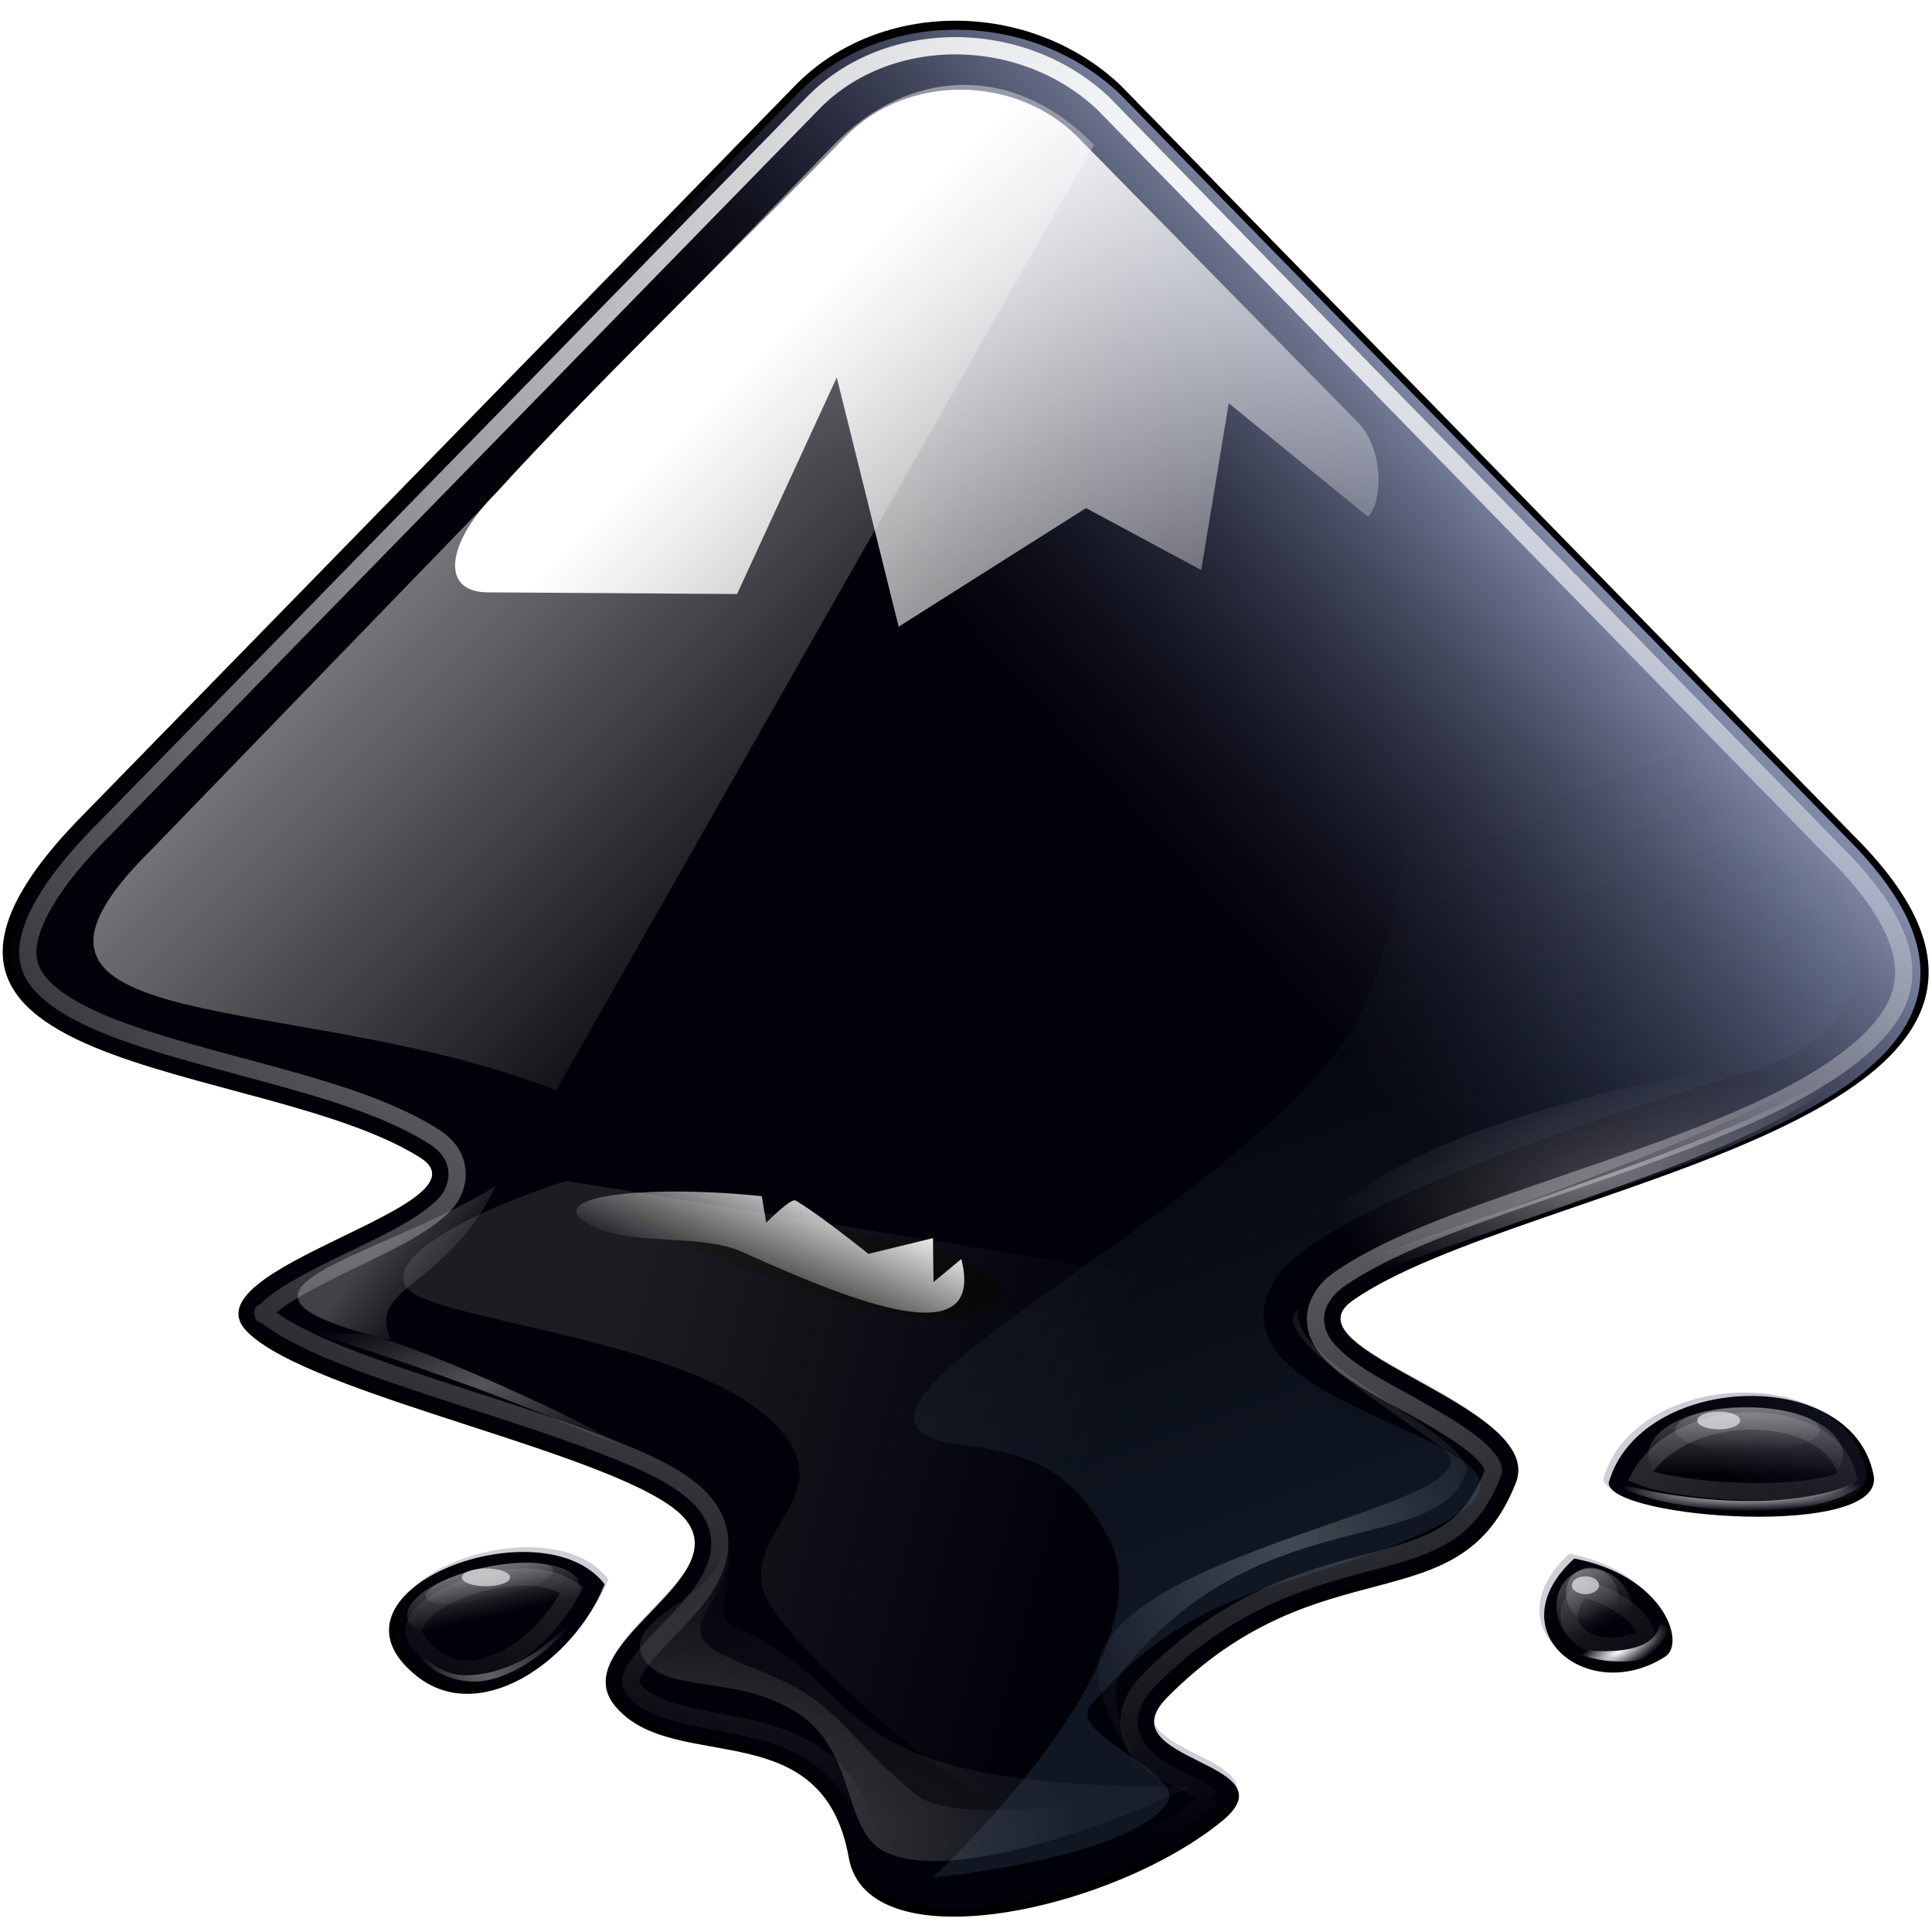 <svg xmlns="http://www.w3.org/2000/svg" xmlns:xlink="http://www.w3.org/1999/xlink" id="svg2" width="128" height="128" version="1.0"><defs id="defs4"><linearGradient xlink:href="#linearGradient5785" id="linearGradient9175" x1="82.119" x2="60" y1="20" y2="40" gradientUnits="userSpaceOnUse"/><linearGradient id="linearGradient5785" gradientUnits="userSpaceOnUse"><stop id="stop5787" offset="0" style="stop-color:#c0cdf9;stop-opacity:1"/><stop id="stop5789" offset="1" style="stop-color:#07092d;stop-opacity:.288"/></linearGradient><linearGradient xlink:href="#WhiteTransparent-4" id="shinySpecular-4" x1="33" x2="58" y1="35" y2="60" gradientTransform="translate(-.39 -.383)scale(1.009)" gradientUnits="userSpaceOnUse"/><linearGradient id="WhiteTransparent-4" gradientUnits="userSpaceOnUse"><stop id="stop7606-4" offset="0" style="stop-color:white;stop-opacity:1"/><stop id="stop7608-7" offset="1" style="stop-color:white;stop-opacity:0"/></linearGradient><linearGradient xlink:href="#WhiteTransparent-4" id="IcecapTip-6" x1="60" x2="90" y1="20" y2="50" gradientUnits="userSpaceOnUse"/><linearGradient id="linearGradient8568"><stop id="stop8570" offset="0" style="stop-color:#fff;stop-opacity:1"/><stop id="stop8572" offset="1" style="stop-color:#fff;stop-opacity:0"/></linearGradient><linearGradient id="linearGradient8738"><stop id="stop8740" offset="0" style="stop-color:#fff;stop-opacity:1"/><stop id="stop8742" offset="1" style="stop-color:#fff;stop-opacity:0"/></linearGradient><linearGradient xlink:href="#linearGradient8866" id="linearGradient8912" x1="231.625" x2="231.75" y1="195.188" y2="201.5" gradientUnits="userSpaceOnUse"/><linearGradient id="linearGradient8866"><stop id="stop8868" offset="0" style="stop-color:#fff;stop-opacity:1"/><stop id="stop8870" offset="1" style="stop-color:#fff;stop-opacity:0"/></linearGradient><linearGradient xlink:href="#linearGradient8866" id="linearGradient8910" x1="231.376" x2="231.376" y1="195.621" y2="200.071" gradientUnits="userSpaceOnUse"/><linearGradient id="linearGradient8916"><stop id="stop8918" offset="0" style="stop-color:#fff;stop-opacity:1"/><stop id="stop8920" offset="1" style="stop-color:#fff;stop-opacity:0"/></linearGradient><linearGradient xlink:href="#linearGradient8866" id="linearGradient8990" x1="231.625" x2="231.75" y1="195.188" y2="201.5" gradientUnits="userSpaceOnUse"/><linearGradient xlink:href="#linearGradient8866" id="linearGradient8992" x1="231.376" x2="231.376" y1="195.621" y2="200.071" gradientUnits="userSpaceOnUse"/><linearGradient id="linearGradient8998"><stop id="stop9000" offset="0" style="stop-color:#fff;stop-opacity:.33"/><stop id="stop9002" offset="1" style="stop-color:#fff;stop-opacity:0"/></linearGradient><linearGradient xlink:href="#linearGradient8866" id="linearGradient9023" x1="231.625" x2="231.75" y1="195.188" y2="201.5" gradientUnits="userSpaceOnUse"/><linearGradient xlink:href="#linearGradient8866" id="linearGradient9025" x1="231.376" x2="231.376" y1="195.621" y2="200.071" gradientUnits="userSpaceOnUse"/><linearGradient id="linearGradient9040"><stop id="stop9042" offset="0" style="stop-color:#fff;stop-opacity:1"/><stop id="stop9044" offset="1" style="stop-color:#fff;stop-opacity:0"/></linearGradient><linearGradient id="linearGradient9286"><stop id="stop9288" offset="0" style="stop-color:#fff;stop-opacity:1"/><stop id="stop9290" offset="1" style="stop-color:#fff;stop-opacity:0"/></linearGradient><linearGradient xlink:href="#linearGradient5899-3" id="linearGradient5905" x1="95.5" x2="153.5" y1="208.164" y2="223.5" gradientUnits="userSpaceOnUse"/><linearGradient id="linearGradient5899-3"><stop id="stop5901-1" offset="0" style="stop-color:#fff;stop-opacity:1"/><stop id="stop5903-7" offset="1" style="stop-color:#fff;stop-opacity:0"/></linearGradient><linearGradient xlink:href="#linearGradient5793-6" id="linearGradient5801" x1="57.225" x2="53.632" y1="76.246" y2="84.48" gradientTransform="translate(5.177 9.23)scale(.885)" gradientUnits="userSpaceOnUse"/><linearGradient id="linearGradient5793-6"><stop id="stop5795-2" offset="0" style="stop-color:#eeeeec;stop-opacity:1"/><stop id="stop5797-1" offset="1" style="stop-color:#eeeeec;stop-opacity:0"/></linearGradient><linearGradient id="linearGradient5805"><stop id="stop5807" offset="0" style="stop-color:#fff;stop-opacity:1"/><stop id="stop5809" offset="1" style="stop-color:#fff;stop-opacity:0"/></linearGradient><linearGradient xlink:href="#WhiteTransparent-4" id="linearGradient5822" x1="73.712" x2="82.754" y1="180.476" y2="187.66" gradientTransform="translate(-6 -9.723)scale(.493)" gradientUnits="userSpaceOnUse"/><linearGradient id="linearGradient10981-3"><stop id="stop10983-2" offset="0" style="stop-color:#729fcf;stop-opacity:1"/><stop id="stop10985-3" offset="1" style="stop-color:#729fcf;stop-opacity:0"/></linearGradient><linearGradient xlink:href="#linearGradient10981-3" id="linearGradient1030" x1="180.813" x2="153.701" y1="217.5" y2="144.5" gradientTransform="translate(-130.166 -83.353)" gradientUnits="userSpaceOnUse"/><radialGradient xlink:href="#linearGradient8568" id="radialGradient9177" cx="116.31" cy="250.897" r="30.6" fx="116.31" fy="250.897" gradientTransform="matrix(1.57 0 0 1.051 -75.5 -22.096)" gradientUnits="userSpaceOnUse"/><radialGradient xlink:href="#linearGradient8568" id="radialGradient8574" cx="132.444" cy="251.994" r="30.6" fx="132.444" fy="251.994" gradientTransform="matrix(2.003 0 0 1.341 -132.875 -95.166)" gradientUnits="userSpaceOnUse"/><radialGradient xlink:href="#linearGradient8738" id="radialGradient8744" cx="210.25" cy="168.5" r="34.25" fx="210.25" fy="168.5" gradientTransform="matrix(1 0 0 .423 0 97.164)" gradientUnits="userSpaceOnUse"/><radialGradient xlink:href="#linearGradient8738" id="radialGradient8768" cx="217.5" cy="182.082" r="34.25" fx="217.5" fy="182.082" gradientTransform="matrix(1 0 0 .423 0 97.164)" gradientUnits="userSpaceOnUse"/><radialGradient xlink:href="#linearGradient8916" id="radialGradient8922" cx="228.219" cy="204.832" r="14.094" fx="228.219" fy="204.832" gradientTransform="matrix(1 0 0 .148 0 174.57)" gradientUnits="userSpaceOnUse"/><radialGradient xlink:href="#linearGradient8916" id="radialGradient8994" cx="228.219" cy="204.832" r="14.094" fx="228.219" fy="204.832" gradientTransform="matrix(1 0 0 .148 0 174.57)" gradientUnits="userSpaceOnUse"/><radialGradient xlink:href="#linearGradient8998" id="radialGradient9004" cx="89.875" cy="187.869" r="22.75" fx="89.875" fy="187.869" gradientTransform="matrix(1 0 0 .407 0 115.76)" gradientUnits="userSpaceOnUse"/><radialGradient xlink:href="#linearGradient9040" id="radialGradient9046" cx="90.281" cy="230.836" r="10.469" fx="90.281" fy="230.836" gradientTransform="matrix(1.185 -.328 .123 .443 -45.068 152.922)" gradientUnits="userSpaceOnUse"/><radialGradient xlink:href="#linearGradient9286" id="radialGradient11553" cx="68.4" cy="21.226" r="54.783" fx="68.4" fy="21.226" gradientTransform="matrix(1.722 0 0 1.695 -49.395 -14.078)" gradientUnits="userSpaceOnUse"/><radialGradient xlink:href="#linearGradient5805" id="radialGradient5811" cx="181.227" cy="214.551" r="22.466" fx="181.227" fy="214.551" gradientTransform="matrix(1.352 0 0 1.718 -63.706 -153.956)" gradientUnits="userSpaceOnUse"/><filter id="filter8490" width="1.104" height="1.105" x="-.052" y="-.053" color-interpolation-filters="sRGB"><feGaussianBlur id="feGaussianBlur8492" stdDeviation="2.416"/></filter><filter id="filter8732" width="1.156" height="1.228" x="-.078" y="-.114" color-interpolation-filters="sRGB"><feGaussianBlur id="feGaussianBlur8734" stdDeviation="1.958"/></filter><filter id="filter8764" width="1.149" height="1.351" x="-.074" y="-.175" color-interpolation-filters="sRGB"><feGaussianBlur id="feGaussianBlur8766" stdDeviation="2.12"/></filter><filter id="filter8906" width="1.192" height="1.634" x="-.096" y="-.317" color-interpolation-filters="sRGB"><feGaussianBlur id="feGaussianBlur8908" stdDeviation=".565"/></filter><filter id="filter8980" width="1.155" height="1.946" x="-.078" y="-.473" color-interpolation-filters="sRGB"><feGaussianBlur id="feGaussianBlur8982" stdDeviation=".821"/></filter><filter id="filter9068" width="1.152" height="1.331" x="-.076" y="-.166" color-interpolation-filters="sRGB"><feGaussianBlur id="feGaussianBlur9070" stdDeviation=".665"/></filter><filter id="filter9298" width="1.024" height="1.024" x="-.012" y="-.012" color-interpolation-filters="sRGB"><feGaussianBlur id="feGaussianBlur9300" stdDeviation=".326"/></filter><filter id="filter5983-5" width="1.165" height="1.245" x="-.083" y="-.122" color-interpolation-filters="sRGB"><feGaussianBlur id="feGaussianBlur5985-9" stdDeviation="3.687"/></filter><filter id="filter5845" width="1.136" height="1.107" x="-.068" y="-.053" color-interpolation-filters="sRGB"><feGaussianBlur id="feGaussianBlur5847" stdDeviation="1.241"/></filter><filter id="filter10997-7" width="1.119" height="1.081" x="-.059" y="-.04" color-interpolation-filters="sRGB"><feGaussianBlur id="feGaussianBlur10999-0" stdDeviation="2.77"/></filter><clipPath id="clipoutline1" clipPathUnits="userSpaceOnUse"><path id="outline1" d="M54.1 12.5 12.9 54.7C-2.7 70.3 23 69 32.3 74.9c4.3 2.8-13.8 6.4-10.1 10.1 3.6 3.7 21.7 7.1 25.3 10.7 3.6 3.7-7.3 7.6-3.7 11.3 3.5 3.7 11.9.2 13.4 8.6 1.1 6.2 15.4 3.1 21.8-2.2 4-3.4-6.9-3.4-3.3-7.1 9-9.1 17-4.1 20.3-12.5 1.8-4.5-13.6-7.7-9.5-10.6 9.8-6.9 45.8-10.4 29.2-27L73 12.5c-5.3-5-14-5-18.9 0m-9.9 64.7c.9 0 30.8 4 19.3 7.1-4.4 1.2-24.6-7.1-19.3-7.1m57.2 16.6c0 2.1 16.3 3.3 15.4-.5-1.3-6.4-13.6-5.9-15.4.5m-69.5 11.1c3.7 3.2 9.3-.7 11.1-5.2-3.6-4.7-16.9.3-11.1 5.2m67.5-6.7c-4.6 4.2.8 8.6 5.3 5.7 1.2-.8-.1-4.7-5.3-5.7"/></clipPath><clipPath id="clipPath9086" clipPathUnits="userSpaceOnUse"><use xlink:href="#outline1" id="use9088" width="400" height="300" x="0" y="0" class="low-specularity" style="fill:#fff;fill-opacity:1"/></clipPath></defs><style id="style26" type="text/css">.low-specularity{opacity:.25}</style><g id="g9139" style="display:inline;enable-background:new" transform="matrix(1.139 0 0 1.139 -8.916 -8.594)"><path id="use7631" d="M54.1 12.5 12.9 54.7C-2.7 70.3 23 69 32.3 74.9c4.3 2.8-13.8 6.4-10.1 10.1 3.6 3.7 21.7 7.1 25.3 10.7 3.6 3.7-7.3 7.6-3.7 11.3 3.5 3.7 11.9.2 13.4 8.6 1.1 6.2 15.4 3.1 21.8-2.2 4-3.4-6.9-3.4-3.3-7.1 9-9.1 17-4.1 20.3-12.5 1.8-4.5-13.6-7.7-9.5-10.6 9.8-6.9 45.8-10.4 29.2-27L73 12.5c-5.3-5-14-5-18.9 0m47.3 81.3c0 2.1 16.3 3.3 15.4-.5-1.3-6.4-13.6-5.9-15.4.5m-69.5 11.1c3.7 3.2 9.3-.7 11.1-5.2-3.6-4.7-16.9.3-11.1 5.2m67.5-6.7c-4.6 4.2.8 8.6 5.3 5.7 1.2-.8-.1-4.7-5.3-5.7" style="fill:#000;fill-opacity:1"/><path id="use7639" d="M54.1 12.5 12.9 54.7C-2.7 70.3 23 69 32.3 74.9c4.3 2.8-13.8 6.4-10.1 10.1 3.6 3.7 21.7 7.1 25.3 10.7 3.6 3.7-7.3 7.6-3.7 11.3 3.5 3.7 11.9.2 13.4 8.6 1.1 6.2 15.4 3.1 21.8-2.2 4-3.4-6.9-3.4-3.3-7.1 9-9.1 17-4.1 20.3-12.5 1.8-4.5-13.6-7.7-9.5-10.6 9.8-6.9 45.8-10.4 29.2-27L73 12.5c-5.3-5-14-5-18.9 0m47.3 81.3c0 2.1 16.3 3.3 15.4-.5-1.3-6.4-13.6-5.9-15.4.5m-69.5 11.1c3.7 3.2 9.3-.7 11.1-5.2-3.6-4.7-16.9.3-11.1 5.2m67.5-6.7c-4.6 4.2.8 8.6 5.3 5.7 1.2-.8-.1-4.7-5.3-5.7" style="fill:none"/><use xlink:href="#outline1" id="use7641" width="400" height="300" x="0" y="0" class="low-specularity" clip-path="url(#clipPath9086)" style="opacity:.67;fill:url(#linearGradient9175);filter:url(#filter8490)" transform="translate(.605 .604)scale(.991)"/><path id="path7643" d="M16.565 57.04c-11.202 11.1 8.477 7.972 23.615 13.926l31.285-55c-4.743-4.844-10.798-4.44-15.138 0z" style="opacity:.505;fill:url(#shinySpecular-4);stroke:none"/><path id="icecap-7" d="m70.5 15.5 16.3 16.6c1.5 1.5 1.5 4.6.6 5.5L79.3 31l-1.6 9.7-6.7-3.6L60.1 44l-3.6-14.5-5.8 12.6-14.5-.1c-2.8 0-2.4-2.9.5-5.8 5.7-6.3 16.8-17 20.3-20.7 3.6-3.7 9.9-3.6 13.5 0" style="opacity:1;fill:url(#IcecapTip-6)"/><path id="path8566" d="M113 203.5s3.34 5.1 3 7.5c-.668 4.709-10.81 7.058-8.562 11.25 2.22 4.141 10.22 1.794 16.937 6.125 6.688 4.313 4.89 13.102 9.75 15.313 9.48 4.312 34.375-7.438 33.125-7.188s-24.57 5.095-29.82.845c-5.986-4.845-7.702-8.23-12.118-11.095-4.137-2.685-9.95-3.78-11.302-5.979-1.353-2.198 2.71-5.034 2.99-9.271.169-2.544-4-7.5-4-7.5" style="opacity:.217;fill:url(#radialGradient9177);fill-opacity:1;fill-rule:evenodd;stroke:none" transform="translate(-11.722 -13.864)scale(.53)"/><path id="path8718" d="M113 203.5s3.34 5.1 3 7.5c-.668 4.709-10.81 7.058-8.562 11.25 2.22 4.141 10.22 1.794 16.937 6.125 6.688 4.313 4.89 13.102 9.75 15.313 9.48 4.312 34.375-7.438 33.125-7.188-41.34.157-33.625-10.495-49.562-17.5-2.304-1.012-.969-3.763-.688-8 .169-2.544-4-7.5-4-7.5" style="opacity:.276;fill:url(#radialGradient8574);fill-opacity:1;fill-rule:evenodd;stroke:none;filter:url(#filter8732)" transform="translate(-11.722 -13.864)scale(.53)"/><path id="path8736" d="M183.25 181.75c37.104-13.655 49.024-15.53 61.25-27.75-14.16 11.954-44.098 18.366-68.5 29Z" style="opacity:.453;fill:url(#radialGradient8744);fill-opacity:1;fill-rule:evenodd;stroke:none" transform="translate(-11.722 -13.864)scale(.53)"/><path id="path8746" d="M183.25 181.75c61.104-21.655 50.774-21.53 61.25-27.75-19.428 7.437-55.734 8.23-68.5 29z" style="opacity:.512;fill:url(#radialGradient8768);fill-opacity:1;fill-rule:evenodd;stroke:none;filter:url(#filter8764)" transform="translate(-11.722 -14.791)scale(.53)"/><ellipse id="path8864" cx="229.938" cy="199.063" rx="7.938" ry="2.438" style="display:inline;overflow:visible;visibility:visible;opacity:.286;fill:url(#linearGradient8912);fill-opacity:1;fill-rule:nonzero;stroke:none;stroke-width:1;marker:none;enable-background:accumulate" transform="translate(-12.384 -14.791)scale(.53)"/><ellipse id="path8874" cx="229.938" cy="199.063" rx="7.938" ry="2.438" style="display:inline;overflow:visible;visibility:visible;opacity:.621;fill:url(#linearGradient8910);fill-opacity:1;fill-rule:nonzero;stroke:none;stroke-width:1;marker:none;filter:url(#filter8906);enable-background:accumulate" transform="matrix(.713 0 0 1.141 -54.578 -134.955)"/><path id="path8914" d="M214.125 203.75c3.77 3.484 24.756 5.272 28.188-1-6.737 4.784-21.717 3.103-28.188 1" style="fill:url(#radialGradient8922);fill-opacity:1;fill-rule:evenodd;stroke:none;filter:url(#filter8980)" transform="translate(-11.722 -14.239)scale(.53)"/><ellipse id="path8984" cx="229.938" cy="199.063" rx="6.508" ry="3.082" style="display:inline;overflow:visible;visibility:visible;opacity:.286;fill:url(#linearGradient8990);fill-opacity:1;fill-rule:nonzero;stroke:none;stroke-width:1;marker:none;enable-background:accumulate" transform="matrix(.204 -.104 .24 .472 5.755 30.287)"/><ellipse id="path8986" cx="229.938" cy="199.063" rx="7.056" ry="2.14" style="display:inline;overflow:visible;visibility:visible;opacity:.621;fill:url(#linearGradient8992);fill-opacity:1;fill-rule:nonzero;stroke:none;stroke-width:1;marker:none;filter:url(#filter8906);enable-background:accumulate" transform="matrix(.275 -.139 .516 1.017 -65.353 -69.3)"/><path id="path8988" d="M217.058 201.94c3.769 3.485 26.97 8.912 25.255.81-3.318 5.323-18.785 1.293-25.255-.81" style="fill:url(#radialGradient8994);fill-opacity:1;fill-rule:evenodd;stroke:none;filter:url(#filter8980)" transform="matrix(.204 -.104 .24 .472 6.26 30.65)"/><path id="path8996" d="M68.25 186c0-.62 38.846 11.839 45.5 18.5-5.471-5.338-33.16-17.616-37.375-17.75s-7.625-.5-8.125-.75" style="fill:url(#radialGradient9004);fill-opacity:1;fill-rule:evenodd;stroke:none" transform="translate(-11.722 -13.864)scale(.53)"/><g id="g9018" transform="matrix(.879 -.193 .234 .696 -20.21 36.726)"><ellipse id="path9006" cx="229.938" cy="199.063" rx="7.938" ry="2.438" style="display:inline;overflow:visible;visibility:visible;opacity:.286;fill:url(#linearGradient9023);fill-opacity:1;fill-rule:nonzero;stroke:none;stroke-width:1;marker:none;enable-background:accumulate" transform="translate(-84.416 -4.728)scale(.53)"/><ellipse id="path9008" cx="229.938" cy="199.063" rx="7.938" ry="2.438" style="display:inline;overflow:visible;visibility:visible;opacity:.621;fill:url(#linearGradient9025);fill-opacity:1;fill-rule:nonzero;stroke:none;stroke-width:1;marker:none;filter:url(#filter8906);enable-background:accumulate" transform="matrix(.713 0 0 1.141 -126.61 -124.892)"/></g><path id="path9038" d="M80.5 220.063s2.103 5.65 7.875 5.937c5.839.29 12.503-7.007 13.063-9.625-1 2.25-6.59 9.033-13.813 8.938-4.1-.054-7.125-5.25-7.125-5.25" style="opacity:.616;fill:url(#radialGradient9046);fill-opacity:1;fill-rule:evenodd;stroke:none;filter:url(#filter9068)" transform="translate(-11.623 -14.427)scale(.53)"/><path id="87235" d="M63.4 10.207c-3.097 0-6.11 1.12-8.257 3.31l-41.2 42.2-.013.012c-3.766 3.765-4.684 6.246-4.451 7.638.116.696.48 1.29 1.209 1.924.728.633 1.814 1.248 3.138 1.803 2.649 1.11 6.21 1.99 9.711 2.949 3.5.959 6.941 1.976 9.543 3.627l.016.01c.396.258.759.573 1.021 1.027s.363 1.064.26 1.57c-.207 1.013-.84 1.535-1.477 2.02-1.271.97-3.034 1.772-4.789 2.625-1.755.852-3.492 1.748-4.37 2.463-.44.357-.6.66-.595.638.007-.021-.128-.263.083-.052l.013.013c.552.568 2.266 1.52 4.46 2.39 2.193.868 4.885 1.747 7.597 2.628 2.711.88 5.443 1.763 7.765 2.67s4.215 1.747 5.465 2.998l.014.014c.623.64 1.038 1.431 1.13 2.246.094.814-.117 1.572-.429 2.213-.623 1.28-1.63 2.266-2.543 3.216-.912.95-1.73 1.864-2.025 2.471-.148.304-.168.486-.155.608.014.121.045.261.323.546l.015.016c1.193 1.26 3.786 1.432 6.723 2.12 1.469.343 3.02.873 4.336 2.01 1.316 1.14 2.295 2.865 2.715 5.214v.002c.176.995.706 1.485 1.97 1.88 1.265.396 3.18.456 5.297.145 4.231-.62 9.267-2.69 12.164-5.088.165-.142.124-.113.18-.185a10 10 0 0 0-1.396-.832c-.89-.445-1.93-.853-2.733-1.87-.402-.508-.702-1.3-.584-2.083s.547-1.434 1.125-2.028l.008-.008c4.746-4.798 9.437-5.965 12.95-6.896 1.756-.466 3.196-.894 4.31-1.596s1.987-1.65 2.72-3.518l.004-.007c.081-.203.079-.24-.03-.479-.11-.238-.404-.619-.874-1.027-.94-.817-2.51-1.72-4.062-2.58s-3.068-1.644-4.164-2.66c-.549-.509-1.1-1.14-1.166-2.114s.567-1.867 1.306-2.39l.004-.002c2.746-1.934 6.882-3.417 11.393-4.98 4.51-1.565 9.375-3.161 13.328-5.01 3.953-1.85 6.872-3.997 7.797-6.143.462-1.073.54-2.155.056-3.559s-1.593-3.115-3.566-5.088l-.012-.011L72 13.559l-.002-.002c-2.36-2.226-5.5-3.35-8.598-3.35zm45.94 79.998c-2.64.095-5.066 1.305-6.1 3.19.293.11.552.22 1.02.328 1.375.316 3.32.542 5.21.584 1.892.041 3.762-.114 4.915-.434.52-.144.807-.316.931-.406-.26-1.08-.893-1.846-1.921-2.414-1.074-.593-2.548-.902-4.055-.848zm-70.51 9.088c-2.09-.145-4.72.673-6.004 1.705-.642.516-.888.993-.912 1.31s.066.752.926 1.48l.014.01c1.353 1.171 2.867 1.06 4.61.11 1.465-.798 2.767-2.299 3.634-3.875-.59-.381-1.31-.673-2.268-.74zm61.033.611c-.461.579-.728 1.1-.756 1.473-.037.508.135.904.53 1.277.74.699 2.327.986 3.957.11a2 2 0 0 0-.344-.815c-.502-.73-1.654-1.538-3.387-2.045z" style="fill:none;stroke:url(#radialGradient11553);stroke-width:1.004;stroke-miterlimit:4;stroke-dasharray:none;stroke-opacity:1;filter:url(#filter9298)"/><path id="path5897" d="M95.5 172c-5.09 1.502-21.592 7.737-19.25 12.5 2.244 4.563 40.611 6.401 46.5 20 2.568 5.93-5.892 10.403-3.75 16.5 1.65 4.695 14.412 16.49 22.486 22.068 6.333 4.374 14.651-3.523 11.264-10.068-5.396-10.428 18.443-23.2 29.25-29 6.305-3.384-13-20-13-20z" style="opacity:.325;fill:url(#linearGradient5905);fill-opacity:1;fill-rule:evenodd;stroke:none;filter:url(#filter5983-5)" transform="translate(-5.81 -7.704)scale(.488)"/><path id="path5783" d="M41.742 78.533c2.232 1.64 6.637.65 9.282 1.842 6.35 2.859 14.155 6.045 12.719.404l-1.616 1.342-.031-2.557-3.752.916s-2.907-2.333-4.239-3.102c-.278-.16-1.708 1.293-1.708 1.293l-.257-1.544a48 48 0 0 0-5.315-.272c-3.88.031-6.499.638-5.083 1.678" style="fill:url(#linearGradient5801);fill-opacity:1;fill-rule:evenodd;stroke:none"/><path id="path5803" d="M182.75 187.25c-1.76 6.478 21.628 15.28 19.875 19.75-3.859 9.842-24.976 3.138-41.125 23.75-2.313 2.953 3.25 13.5 2.5 12.25s-6.465-9.963-5-14.25c4.594-13.445 49.013-18.457 40.875-24.875-4.68-3.69-21.505-13.887-17.125-16.625" style="opacity:.478;fill:url(#radialGradient5811);fill-opacity:1;fill-rule:evenodd;stroke:none;filter:url(#filter5845)" transform="translate(-5.81 -7.704)scale(.488)"/><ellipse id="path6041" cx="233.938" cy="201.188" rx="2.563" ry="1.063" style="display:inline;overflow:visible;visibility:visible;opacity:.586;fill:#fff;fill-opacity:1;fill-rule:nonzero;stroke:none;stroke-width:1;marker:none;enable-background:accumulate" transform="translate(-6.36 -8.01)scale(.488)"/><ellipse id="path6043" cx="233.938" cy="201.188" rx="2.563" ry="1.063" style="display:inline;overflow:visible;visibility:visible;opacity:.586;fill:#fff;fill-opacity:1;fill-rule:nonzero;stroke:none;stroke-width:1;marker:none;enable-background:accumulate" transform="matrix(.31 0 0 .488 27.528 1.574)"/><ellipse id="path6045" cx="233.938" cy="201.188" rx="2.563" ry="1.063" style="display:inline;overflow:visible;visibility:visible;opacity:.586;fill:#fff;fill-opacity:1;fill-rule:nonzero;stroke:none;stroke-width:1;marker:none;enable-background:accumulate" transform="matrix(.548 0 0 .488 -92.102 1.116)"/><path id="path5049" d="M36.672 76.529c-7.153 4.424-18.274 6.034-6.104 8.972-1.45-3.228 3.139-2.872 6.104-8.972" style="display:inline;overflow:visible;visibility:visible;opacity:.251;fill:url(#linearGradient5822);fill-opacity:1;fill-rule:nonzero;stroke:none;stroke-width:2.048;marker:none;enable-background:accumulate"/><path id="path10207" d="M8.834 171.647s22.592-2.128 27.818-8.646c3.058-3.814-12.151-8.264-8.868-12 12.35-14.054 22.73-13.468 37.05-19.354s9.036-8.769 4.404-11.353c-7.932-4.427-25.587-9.143-19.747-19.647 5.877-10.57 57.343-25.25 57.343-25.25 15.596-5.328 13.64-14.964 6-23l-46-45.75s2.283 43.389-7 62c-11.471 23-72.544 48.662-47 51.5 9 1 13.32 4.07 17 11 7.577 14.269-21 40.5-21 40.5" style="color:#000;display:inline;overflow:visible;visibility:visible;opacity:.363;fill:url(#linearGradient1030);fill-opacity:1;fill-rule:nonzero;stroke:none;stroke-width:2;marker:none;filter:url(#filter10997-7);enable-background:accumulate" transform="translate(57.75 32.997)scale(.488)"/></g></svg>